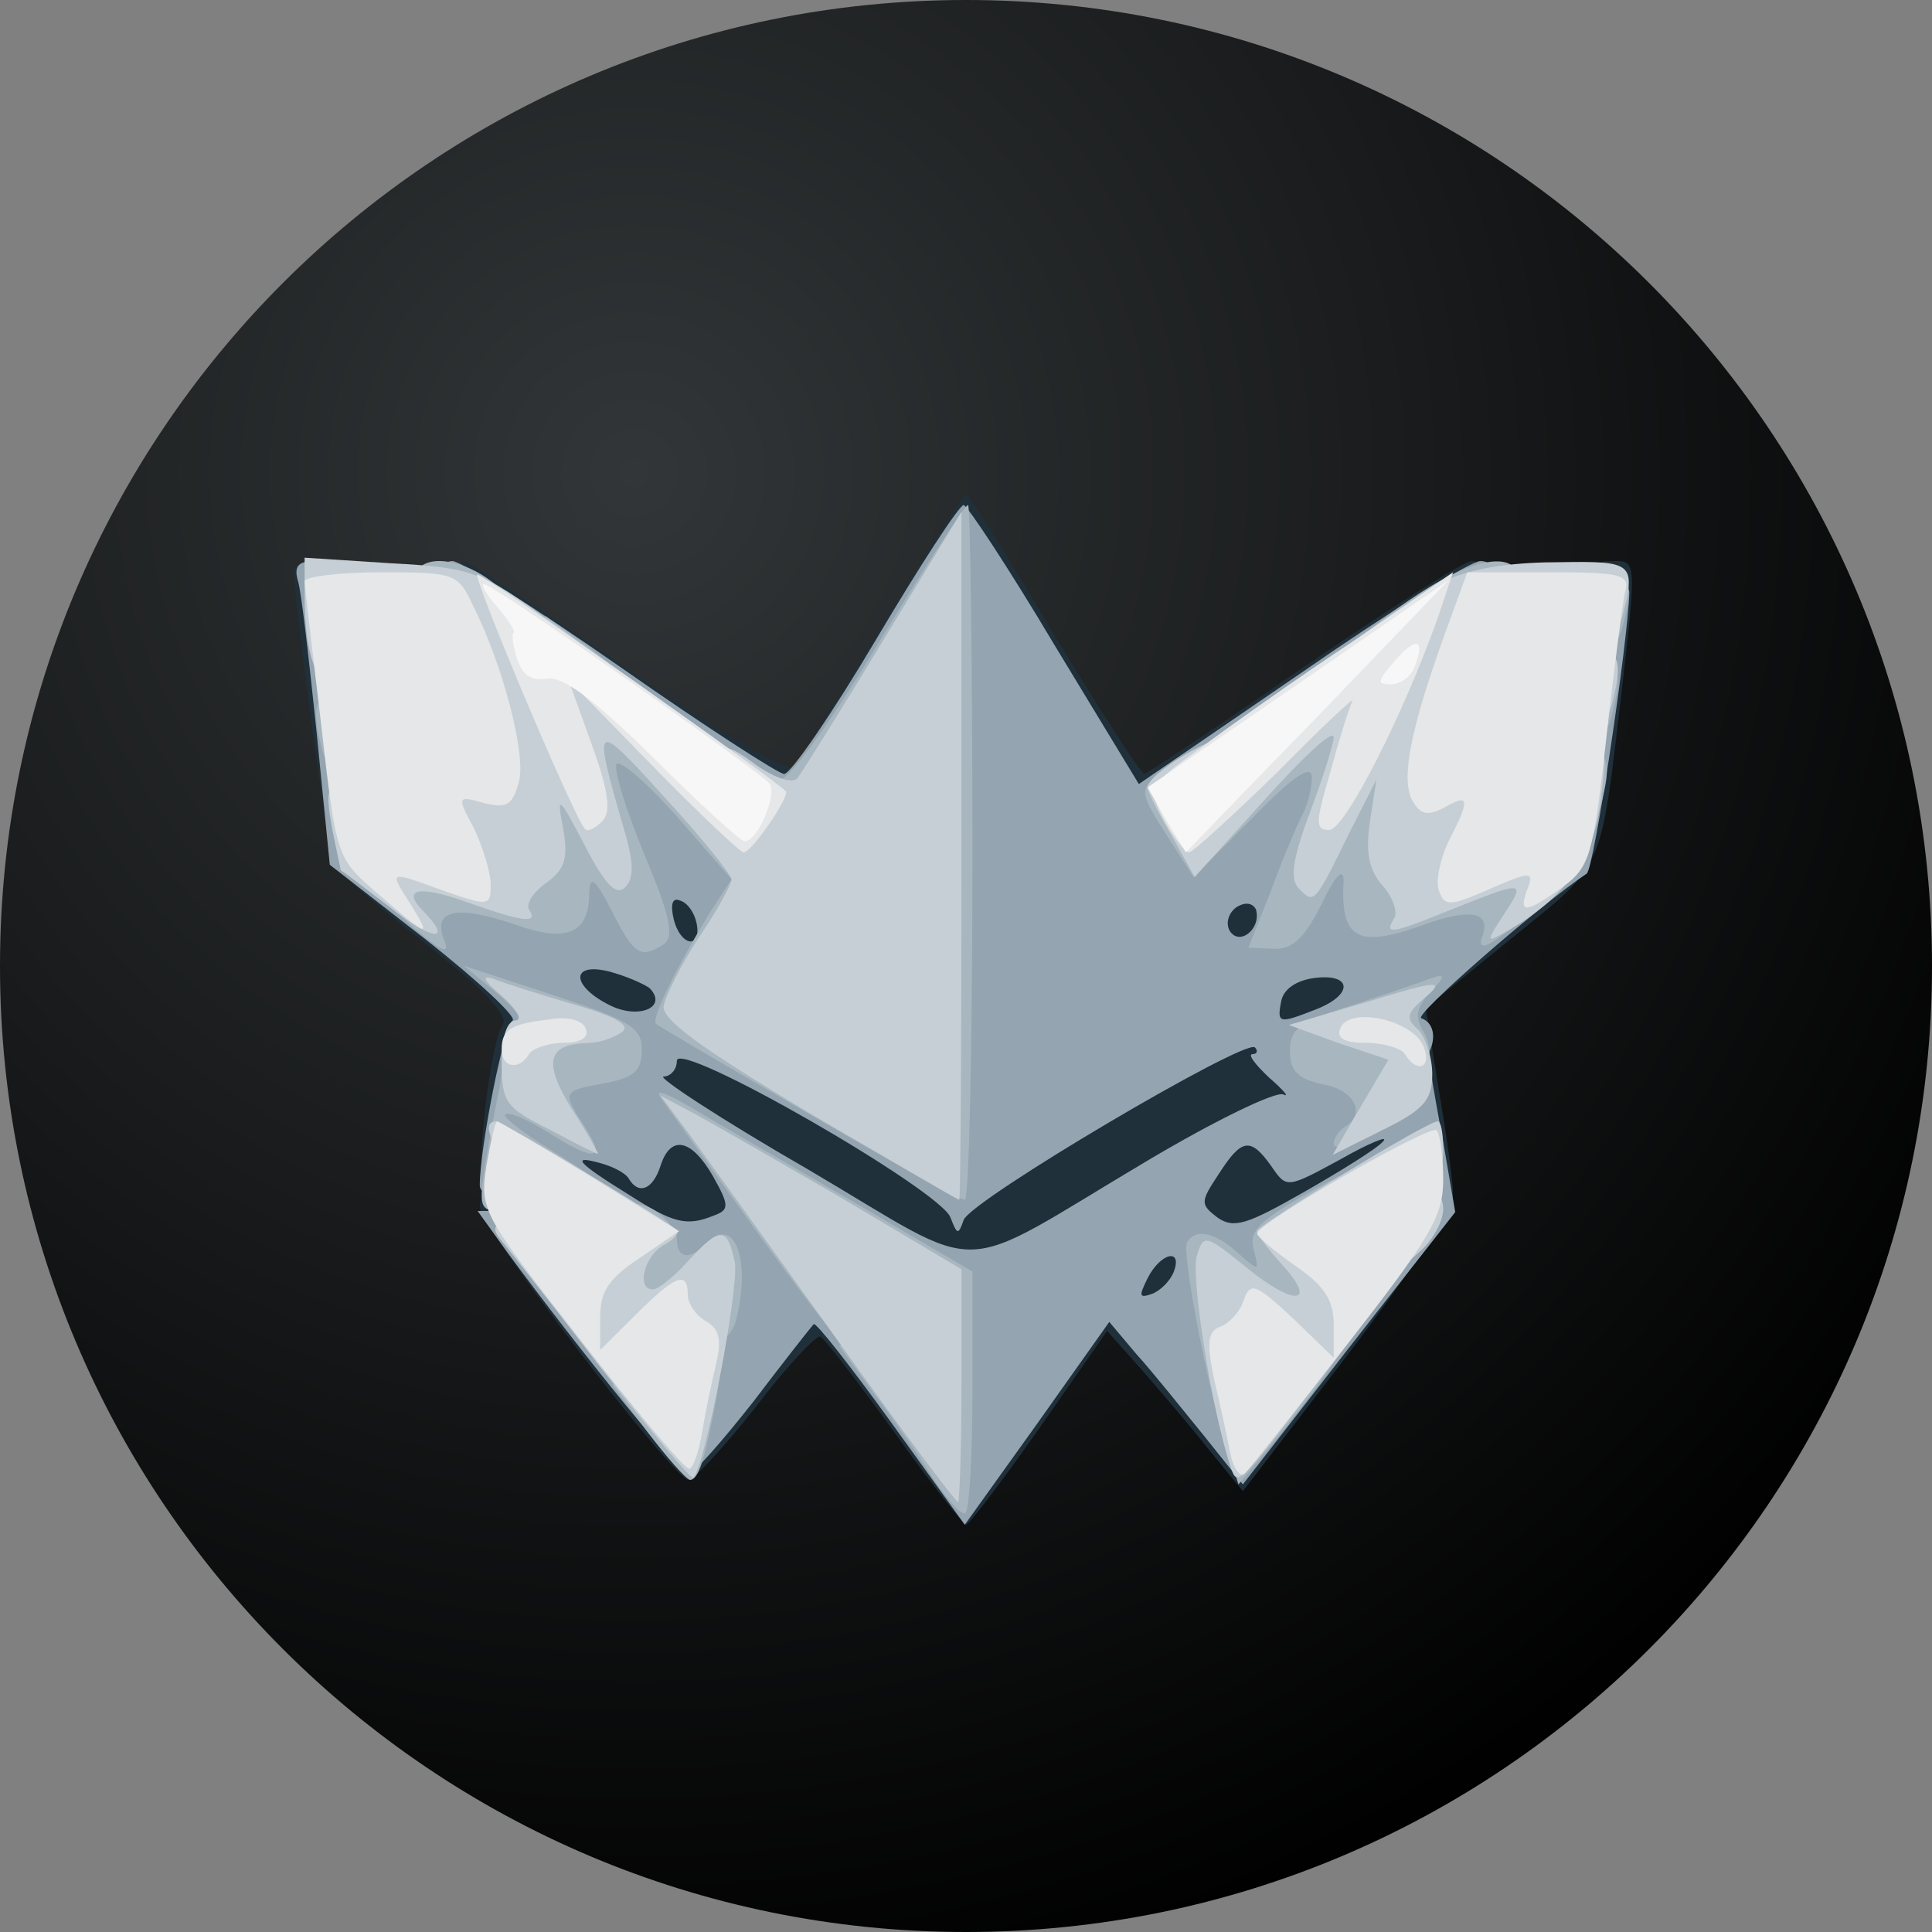 <svg fill="none" viewBox="0 0 600 600" xmlns="http://www.w3.org/2000/svg" width='600px' height='600px'>
    <rect x="0" y="0" width="600" height="600" fill="#808080" stroke="none"/>
    <path d="M300 600C465.685 600 600 465.685 600 300C600 134.315 465.685 0 300 0C134.315 0 0 134.315 0 300C0 465.685 134.315 600 300 600Z" fill="url(#paint0_radial_440_36)"/>
    <g  transform="matrix(0.34,0,0,0.348,-55,-45)">

        <g id="l1zSigqdYUX5dVwgQEVYr7r" fill="rgb(32,48,58)" style="transform: none;">
            <g style="transform: none;">
                <path id="p8l4apOG0" d="M979 1408 c-34 -46 -64 -84 -68 -86 -4 -1 -31 27 -59 63 -29 36 -57 65 -61 65 -14 0 -191 -226 -191 -244 0 -23 41 -21 47 3 3 11 11 22 19 25 8 3 14 14 14 25 0 10 9 21 20 24 11 3 20 14 20 25 0 11 9 22 20 25 12 3 20 14 20 26 0 12 6 21 14 21 25 0 46 -12 46 -26 0 -7 9 -19 19 -26 20 -14 20 -14 0 -26 -10 -7 -19 -21 -19 -32 0 -16 -7 -20 -36 -20 -24 0 -56 -12 -94 -35 -32 -19 -65 -35 -75 -35 -15 0 -16 -7 -10 -62 4 -35 11 -68 16 -74 6 -8 -17 -32 -71 -73 -44 -34 -80 -64 -80 -67 0 -2 16 -4 35 -4 24 0 35 5 35 15 0 8 9 15 20 15 11 0 20 7 20 15 0 9 9 15 21 15 12 0 23 8 26 20 3 11 12 20 19 20 8 0 14 -9 14 -20 0 -17 7 -20 40 -20 38 0 40 -2 40 -31 0 -29 1 -30 43 -27 l42 3 3 48 c3 42 1 47 -17 47 -12 0 -21 7 -21 15 0 8 4 15 9 15 5 0 61 29 125 65 l115 66 116 -66 c63 -36 122 -65 130 -65 24 0 17 -28 -7 -32 -19 -2 -24 -10 -26 -42 -4 -44 7 -56 56 -56 30 0 32 2 32 35 0 34 1 35 40 35 27 0 40 4 40 14 0 20 47 8 53 -15 3 -11 14 -19 25 -19 11 0 22 -9 25 -20 3 -12 14 -20 26 -20 12 0 21 -6 21 -14 0 -8 4 -16 10 -18 7 -2 38 -194 40 -245 0 -2 8 -3 18 -3 18 0 18 5 6 108 -21 173 -15 160 -102 229 l-78 62 12 73 c7 40 13 82 13 93 1 11 -43 75 -96 143 l-96 122 -31 -37 c-17 -21 -45 -53 -62 -72 l-31 -34 -62 87 c-34 47 -64 86 -67 86 -2 0 -32 -37 -65 -82z m81 -8 c11 -11 20 -24 20 -30 0 -5 7 -10 15 -10 8 0 15 -9 15 -20 0 -11 4 -20 9 -20 5 0 11 -9 14 -20 3 -11 12 -20 21 -20 9 0 16 -4 16 -9 0 -5 3 -17 6 -26 5 -13 -7 -9 -48 14 -30 17 -66 31 -81 31 -14 0 -53 -16 -86 -35 -61 -36 -84 -44 -63 -23 7 7 12 20 12 30 0 10 7 18 15 18 8 0 15 7 15 15 0 8 7 15 15 15 8 0 15 6 15 14 0 8 7 16 15 20 8 3 15 12 15 20 0 7 7 16 15 20 8 3 15 12 15 21 0 20 6 19 30 -5z m250 -21 c0 -12 8 -23 20 -26 11 -3 20 -14 20 -24 0 -12 7 -19 20 -19 15 0 20 -7 20 -25 0 -18 5 -25 20 -25 14 0 20 -7 20 -24 0 -13 6 -26 13 -29 6 -2 9 -7 6 -11 -3 -4 -34 9 -69 29 -34 19 -72 35 -85 35 -16 0 -25 7 -29 25 -4 14 -11 25 -16 25 -14 0 1 33 22 48 10 7 18 20 18 28 0 8 5 14 10 14 6 0 10 -9 10 -21z m-578 -273 c-3 -27 -10 -37 -31 -44 -29 -10 -44 -1 -53 36 -5 19 -2 22 25 22 18 0 39 5 47 10 8 5 15 10 15 10 1 0 -1 -15 -3 -34z m691 -3 c20 -6 22 -20 4 -37 -21 -21 -57 -2 -57 30 0 21 3 25 18 19 9 -4 25 -10 35 -12z">
                </path>
                <path id="pDm6JOBYR" d="M456 838 c-8 -44 -26 -187 -26 -199 0 -5 8 -9 19 -9 16 0 20 13 30 100 14 129 14 140 -4 140 -8 0 -16 -13 -19 -32z">
                </path>
                <path id="pgKtsyiSA" d="M1157 833 c-6 -16 -20 -37 -30 -48 -10 -11 -20 -30 -23 -42 -4 -13 -9 -23 -14 -23 -4 0 -15 -16 -26 -35 -20 -37 -34 -45 -34 -20 0 8 -7 15 -15 15 -9 0 -15 9 -15 25 0 14 -4 25 -9 25 -5 0 -12 11 -15 25 -4 14 -11 25 -16 25 -6 0 -10 7 -10 15 0 8 -4 15 -10 15 -5 0 -10 6 -10 14 0 7 -10 16 -22 20 -36 9 -78 7 -78 -4 0 -5 -7 -10 -15 -10 -8 0 -15 -4 -15 -10 0 -5 -7 -10 -15 -10 -8 0 -15 -4 -15 -10 0 -5 -7 -10 -15 -10 -8 0 -15 -4 -15 -10 0 -5 -7 -10 -15 -10 -8 0 -15 -4 -15 -10 0 -5 -7 -10 -15 -10 -8 0 -15 -4 -15 -10 0 -5 -7 -10 -15 -10 -9 0 -15 -9 -15 -25 0 -22 -4 -25 -35 -25 -31 0 -35 -3 -35 -25 0 -14 3 -25 6 -25 3 0 71 44 150 97 89 60 148 93 152 87 4 -6 40 -63 80 -127 40 -65 75 -117 76 -117 2 0 38 56 80 125 43 69 80 125 83 125 2 0 68 -43 145 -95 78 -52 147 -95 154 -95 8 0 14 9 14 20 0 13 -7 20 -20 20 -11 0 -20 7 -20 15 0 8 -7 15 -15 15 -8 0 -15 5 -15 10 0 6 -7 10 -15 10 -8 0 -15 5 -15 10 0 6 -7 10 -15 10 -8 0 -15 5 -15 10 0 6 -7 10 -15 10 -8 0 -15 5 -15 10 0 6 -7 10 -15 10 -8 0 -15 5 -15 10 0 6 -7 10 -15 10 -8 0 -15 5 -15 10 0 6 -7 10 -15 10 -8 0 -15 5 -15 10 0 6 -7 10 -15 10 -8 0 -15 5 -15 10 0 6 -16 10 -35 10 -29 0 -38 -5 -48 -27z">
                </path>
            </g>
        </g>
        <g id="lgmeTskGlBE9oqAo9pkchJ" fill="rgb(148,164,176)" style="transform: none;">
            <g style="transform: none;">
                <path id="p12vDA95oO" d="M976 1399 c-37 -50 -69 -90 -71 -88 -2 2 -27 33 -55 69 -29 36 -55 65 -60 65 -7 0 -97 -108 -164 -197 l-28 -38 31 0 c24 0 31 4 31 19 0 10 9 21 20 24 11 3 20 14 20 25 0 11 9 22 20 25 12 3 20 14 20 26 0 12 6 21 15 21 9 0 15 10 16 28 0 18 5 9 14 -28 18 -72 19 -70 -10 -70 -20 0 -25 -5 -25 -25 0 -20 -5 -25 -24 -25 -14 0 -32 -7 -41 -17 -10 -9 -31 -16 -51 -15 -21 1 -34 -3 -34 -11 0 -33 22 -142 30 -147 4 -3 -31 -35 -79 -72 l-88 -67 -12 -118 c-7 -65 -14 -126 -17 -135 -4 -13 0 -18 15 -18 12 0 21 4 21 8 0 5 7 58 15 120 18 135 26 147 113 155 l62 5 0 -29 c0 -19 5 -29 15 -29 11 0 15 -11 15 -40 0 -29 4 -40 15 -40 8 0 15 -4 15 -10 0 -5 -7 -10 -15 -10 -9 0 -15 -9 -15 -25 0 -22 -4 -25 -35 -25 -19 0 -35 -4 -35 -10 0 -5 -7 -10 -15 -10 -8 0 -15 -4 -15 -10 0 -5 -7 -10 -15 -10 -8 0 -15 -9 -15 -20 0 -11 7 -20 15 -20 8 0 78 43 154 95 76 52 144 95 149 95 6 0 44 -54 84 -120 40 -66 76 -120 80 -120 3 0 41 56 83 125 l77 124 148 -99 c81 -55 155 -100 164 -100 21 0 21 36 0 44 -9 3 -29 6 -45 6 -24 0 -29 4 -29 25 0 16 -6 25 -15 25 -8 0 -15 5 -15 10 0 6 -7 10 -15 10 -8 0 -15 4 -15 9 0 5 -8 12 -17 14 -14 4 -12 5 5 6 18 1 22 7 22 36 0 29 4 35 21 35 18 0 21 5 17 38 -3 39 -3 39 27 31 16 -5 51 -11 76 -14 55 -7 53 -3 71 -153 10 -88 14 -102 30 -102 10 0 18 3 18 8 -1 42 -32 247 -39 251 -43 28 -159 127 -151 129 20 7 10 41 -12 45 l-23 4 23 2 c12 0 22 2 22 4 0 2 5 29 11 61 l10 57 -97 121 -97 122 -36 -44 c-20 -24 -47 -57 -61 -72 l-25 -29 -66 91 -66 90 -67 -91z m44 -52 l0 -53 -55 -31 c-42 -24 -53 -28 -46 -14 6 10 17 23 25 31 9 7 16 19 16 26 0 8 5 14 10 14 6 0 10 9 10 20 0 11 7 20 15 20 8 0 15 9 15 20 0 11 2 20 5 20 3 0 5 -24 5 -53z m320 -2 c0 -16 6 -25 15 -25 9 0 15 -9 15 -21 0 -12 8 -23 20 -26 11 -3 20 -14 20 -25 0 -11 9 -22 20 -25 33 -9 24 -30 -10 -25 -16 2 -30 10 -30 17 0 6 -11 17 -25 23 -15 7 -25 20 -25 32 0 15 -7 20 -25 20 -27 0 -28 2 -19 49 8 40 44 45 44 6z m-106 -81 c8 -21 -12 -17 -24 6 -8 16 -8 18 4 14 8 -3 17 -12 20 -20z m-24 -99 c62 -36 117 -62 124 -59 6 3 0 -4 -13 -15 -13 -12 -20 -21 -15 -21 4 0 5 -3 2 -6 -9 -8 -259 136 -266 154 -5 14 -6 13 -12 -2 -8 -24 -250 -160 -250 -140 0 8 -6 14 -12 14 -7 0 52 38 132 83 167 96 129 97 310 -8z m215 -17 c6 -6 -12 1 -39 16 -49 26 -49 26 -63 6 -19 -26 -27 -25 -48 7 -17 25 -17 27 -1 39 15 10 27 6 79 -23 34 -19 67 -39 72 -45z m-611 66 c14 -5 14 -9 -1 -35 -20 -34 -39 -37 -48 -9 -7 21 -20 26 -29 11 -3 -5 -15 -11 -27 -14 -26 -7 -20 0 28 29 40 25 52 28 77 18z m206 -295 c0 -196 -2 -219 -15 -205 -8 8 -15 19 -15 25 0 6 -7 11 -15 11 -9 0 -15 9 -15 25 0 14 -4 25 -10 25 -5 0 -10 7 -10 15 0 8 -4 15 -10 15 -5 0 -10 7 -10 15 0 19 -76 21 -83 3 -4 -8 -6 -9 -6 -2 -1 6 6 17 14 24 27 23 16 91 -22 128 -7 7 -13 16 -13 20 0 7 188 119 203 121 4 1 7 -98 7 -220z m-265 92 c-6 -4 -22 -11 -38 -15 -35 -8 -33 14 3 31 26 12 52 1 35 -16z m609 19 c34 -13 33 -32 -1 -28 -17 2 -29 10 -31 21 -4 20 -2 20 32 7z m-566 -77 c-2 -9 -8 -18 -15 -20 -7 -3 -9 3 -6 16 6 25 26 28 21 4z m511 -12 c-3 -6 -10 -7 -18 -2 -7 5 -10 14 -6 21 9 14 29 -2 24 -19z">
                </path>
            </g>
        </g>
        <g id="l79kxeOXpF8uyDcrCD5ZylE" fill="rgb(168,182,191)" style="transform: none;">
            <g style="transform: none;">
                <path id="pxkVxPycc" d="M1013 1447 c-11 -17 -35 -51 -53 -74 l-32 -43 31 0 c24 0 31 4 31 20 0 11 5 20 10 20 6 0 10 -20 10 -44 0 -38 -3 -45 -25 -50 -14 -4 -25 -13 -25 -20 0 -8 -13 -16 -30 -18 -16 -3 -30 -1 -30 4 0 4 7 8 15 8 10 0 15 11 15 35 0 19 -2 35 -5 35 -3 0 -37 -44 -76 -97 -40 -54 -77 -105 -83 -113 -7 -9 1 -7 24 6 19 11 86 49 148 84 l112 64 0 108 c0 59 -3 108 -7 108 -5 0 -18 -15 -30 -33z">
                </path>
                <path id="pkenJiGaA" d="M753 1407 l-32 -42 29 -3 c17 -2 30 -7 30 -13 0 -5 10 -9 21 -9 19 0 21 4 15 38 -10 52 -16 72 -24 72 -4 -1 -21 -20 -39 -43z">
                </path>
                <path id="pGxWo004m" d="M1282 1420 c-18 -54 -41 -174 -36 -182 8 -13 26 -9 47 10 19 16 19 16 14 -3 -5 -17 4 -26 55 -54 46 -25 60 -29 55 -16 -4 9 -7 23 -7 31 0 9 -10 14 -27 14 -21 0 -24 3 -15 12 7 7 12 30 12 51 l0 39 -44 -3 -43 -4 8 30 c5 16 9 31 9 32 0 2 5 3 10 3 6 0 10 -11 10 -25 0 -21 5 -25 31 -25 l30 0 -20 28 c-11 15 -33 43 -49 62 l-29 34 -11 -34z">
                </path>
                <path id="pxxn0TXg6" d="M800 1320 c0 -5 -18 -10 -40 -10 l-40 0 0 -42 c0 -58 11 -74 39 -59 11 7 21 18 21 26 0 18 12 19 27 4 26 -26 41 15 27 69 -6 21 -34 32 -34 12z">
                </path>
                <path id="p1C07Qzpvi" d="M605 1168 c4 -24 10 -54 13 -68 2 -14 5 -33 6 -42 0 -10 5 -18 11 -18 5 0 -3 -11 -20 -25 l-30 -24 81 26 c71 23 82 29 82 49 0 19 -7 25 -34 30 -39 7 -39 7 -18 39 20 30 10 32 -35 4 -18 -11 -35 -18 -38 -15 -2 2 16 16 41 31 25 15 46 29 46 32 0 3 -16 3 -35 0 -26 -4 -35 -2 -35 9 0 8 -9 14 -21 14 -19 0 -20 -4 -14 -42z">
                </path>
                <path id="pOXNh1LL9" d="M900 1123 c-74 -42 -137 -78 -139 -80 -5 -4 19 -51 49 -99 l20 -30 -49 -55 c-27 -30 -52 -51 -56 -48 -3 4 8 40 25 80 24 56 28 74 18 81 -21 13 -27 10 -47 -29 -16 -30 -20 -33 -21 -17 0 37 -21 45 -69 28 -51 -17 -74 -13 -64 13 6 14 0 13 -24 -7 -19 -15 -32 -34 -32 -49 -1 -23 1 -24 53 -18 65 7 82 -6 66 -47 -5 -15 -10 -40 -10 -56 0 -27 2 -28 61 -35 73 -9 99 8 99 62 0 30 3 33 28 33 39 0 52 17 52 67 0 32 -4 43 -15 43 -9 0 -15 9 -15 25 0 14 -7 28 -15 31 -30 12 -16 34 20 34 28 0 35 4 35 20 0 16 7 20 35 20 28 0 35 4 35 20 0 16 7 20 35 20 l35 0 -1 -222 c-1 -123 -4 -211 -6 -195 -2 15 -9 27 -14 27 -5 0 -9 7 -9 15 0 8 -7 15 -15 15 -9 0 -15 9 -15 25 0 14 -4 25 -10 25 -5 0 -10 7 -10 15 0 10 -11 15 -35 15 -24 0 -35 -5 -35 -15 0 -8 6 -12 13 -10 7 3 43 -44 90 -120 43 -69 80 -125 83 -125 2 0 4 139 4 310 0 171 -3 310 -7 310 -5 0 -69 -35 -143 -77z">
                </path>
                <path id="plUR1Er4E" d="M1380 1150 c0 -5 5 -12 10 -15 20 -12 9 -33 -20 -38 -23 -5 -30 -12 -30 -30 0 -20 9 -26 58 -41 31 -10 64 -21 72 -24 12 -4 12 -1 -2 13 -13 14 -14 22 -6 35 17 27 -7 74 -48 93 -19 9 -34 13 -34 7z">
                </path>
                <path id="pwY0fJKr9" d="M1322 926 c10 -27 23 -57 28 -67 6 -10 10 -26 10 -36 0 -12 -16 -2 -54 36 l-54 53 -25 -38 c-23 -35 -24 -40 -10 -51 13 -10 19 -9 35 9 13 15 18 17 18 7 0 -8 17 -32 38 -52 28 -27 46 -37 70 -37 18 0 32 -4 32 -10 0 -5 16 -10 35 -10 33 0 35 2 35 34 0 19 -4 36 -10 38 -5 2 -10 23 -12 48 l-3 45 63 -4 c61 -3 64 -2 60 19 -2 13 -18 34 -36 48 -21 16 -30 20 -27 9 10 -24 -9 -28 -54 -12 -60 21 -75 12 -72 -40 0 -12 -8 -4 -20 21 -16 31 -27 41 -44 40 l-23 -1 20 -49z">
                </path>
                <path id="pqEO1cIVp" d="M1590 835 c0 -28 4 -35 20 -35 21 0 24 10 14 48 -10 36 -34 27 -34 -13z">
                </path>
                <path id="pLhfy49FH" d="M456 798 c-10 -38 -7 -48 14 -48 16 0 20 7 20 35 0 40 -24 49 -34 13z">
                </path>
                <path id="p1H8xPfipG" d="M1600 755 c0 -28 4 -35 20 -35 21 0 24 10 14 48 -10 36 -34 27 -34 -13z">
                </path>
                <path id="phmUZ3YEM" d="M660 709 l0 -30 30 21 c44 31 45 40 6 40 -33 0 -36 -2 -36 -31z">
                </path>
                <path id="p1GEHfCWru" d="M1406 699 c3 -6 27 -24 52 -40 55 -35 92 -38 92 -9 0 11 -7 20 -15 20 -8 0 -15 6 -15 14 0 8 -15 16 -37 20 -58 9 -85 7 -77 -5z">
                </path>
                <path id="p5V0rT3jI" d="M1610 675 c0 -28 4 -35 20 -35 21 0 24 10 14 48 -10 36 -34 27 -34 -13z">
                </path>
                <path id="p10VbdSrQh" d="M553 675 c-21 -23 -16 -45 10 -45 28 0 67 26 67 46 0 19 -61 18 -77 -1z">
                </path>
            </g>
        </g>
        <g id="l4ZxzbsKPv8c7LuqxK92X0G" fill="rgb(198,207,213)" style="transform: none;">
            <g style="transform: none;">
                <path id="pIhopSU85" d="M925 1323 c-60 -82 -120 -163 -134 -182 l-26 -34 25 13 c14 7 76 42 138 77 l112 65 0 104 c0 57 -2 104 -3 104 -2 0 -53 -66 -112 -147z">
                </path>
                <path id="pUp7xtdEB" d="M709 1348 c-45 -57 -87 -109 -92 -115 -7 -10 -2 -13 22 -13 27 0 31 4 32 28 0 15 3 21 6 12 3 -8 12 -19 19 -23 22 -13 16 -27 -11 -27 -16 0 -25 -6 -25 -15 0 -9 -11 -21 -25 -27 -21 -9 -36 -38 -20 -38 5 0 157 89 165 97 3 2 -3 9 -13 14 -17 10 -24 39 -9 39 5 0 19 -11 32 -25 30 -32 36 -31 43 1 4 22 -27 182 -38 192 -2 2 -40 -43 -86 -100z m65 6 c4 -10 1 -14 -6 -12 -15 5 -23 28 -10 28 5 0 13 -7 16 -16z">
                </path>
                <path id="p5J5jBm8y" d="M1286 1439 c-17 -49 -37 -171 -31 -189 6 -20 8 -19 46 11 44 35 65 32 31 -4 -12 -13 -22 -26 -22 -29 0 -5 155 -98 165 -98 3 0 5 11 5 25 0 20 -5 25 -25 25 -16 0 -25 6 -25 15 0 11 -11 15 -37 15 l-38 1 28 22 c40 34 35 64 -24 138 -66 84 -67 85 -73 68z">
                </path>
                <path id="pwshEr5IQ" d="M1440 1227 c0 -30 4 -37 20 -37 13 0 20 7 20 18 0 11 -9 27 -20 37 -20 18 -20 17 -20 -18z">
                </path>
                <path id="pN1plnyKp" d="M900 1122 c-99 -58 -134 -83 -132 -95 2 -10 16 -37 32 -61 17 -24 30 -48 30 -52 -1 -5 -28 -38 -62 -74 -64 -69 -65 -68 -37 27 10 32 10 46 2 54 -8 8 -18 -1 -37 -37 -24 -45 -26 -46 -20 -16 5 27 2 37 -15 49 -12 8 -19 19 -16 24 9 13 -6 11 -55 -6 -45 -16 -62 -13 -42 7 29 29 8 27 -30 -3 -24 -18 -44 -33 -45 -33 0 -1 -4 -18 -8 -38 -6 -34 -5 -38 13 -38 14 0 22 8 24 23 2 14 11 23 26 25 19 3 22 -1 22 -32 0 -32 3 -36 26 -36 24 0 25 -3 19 -28 -3 -15 -15 -46 -25 -69 -17 -39 -22 -43 -54 -43 -34 0 -36 2 -36 35 0 23 -5 35 -14 35 -16 0 -26 -30 -26 -79 l0 -34 79 5 c75 4 82 7 147 53 38 26 88 66 112 89 23 22 42 34 42 27 0 -8 11 -5 31 10 17 12 34 18 39 13 4 -5 40 -61 79 -124 l71 -114 0 307 c0 169 -1 307 -2 307 -2 0 -64 -36 -138 -78z">
                </path>
                <path id="p14NVTr7Ye" d="M663 1137 c-39 -19 -43 -24 -43 -59 0 -24 5 -38 13 -38 6 -1 1 -10 -13 -22 -17 -14 -19 -19 -7 -15 10 4 43 14 74 23 39 11 52 19 42 25 -8 5 -21 9 -29 9 -38 1 -43 16 -16 59 15 22 25 41 24 40 -2 0 -22 -10 -45 -22z">
                </path>
                <path id="pDf8BjWjN" d="M1404 1118 l26 -43 -46 -15 -45 -16 73 -21 c63 -19 70 -19 52 -4 -17 14 -19 19 -7 29 7 7 13 25 13 40 0 23 -8 32 -46 50 l-45 22 25 -42z">
                </path>
                <path id="p1HEIai7cQ" d="M1535 946 c21 -31 19 -31 -45 -6 -58 23 -64 24 -55 9 4 -5 -1 -19 -10 -29 -13 -14 -16 -30 -12 -57 l6 -38 -26 50 c-31 62 -31 61 -45 47 -8 -8 -6 -25 10 -67 12 -31 22 -62 22 -68 -1 -7 -29 19 -64 57 l-63 68 -21 -37 c-12 -20 -22 -39 -22 -43 0 -13 70 -53 70 -40 0 7 19 -7 43 -30 26 -26 52 -42 67 -42 17 -1 32 -11 45 -33 25 -39 69 -56 153 -56 65 -1 68 1 56 47 -7 25 -34 31 -34 7 0 -11 -11 -15 -39 -15 -39 0 -39 0 -64 68 l-25 67 24 3 c20 3 24 9 24 38 0 19 5 34 10 34 6 0 10 -7 10 -15 0 -8 9 -15 20 -15 16 0 20 -7 20 -30 0 -24 4 -30 20 -30 19 0 20 4 14 53 -6 52 -33 88 -87 118 -18 10 -18 9 -2 -15z">
                </path>
                <path id="pnSUneZJS" d="M1600 745 c0 -28 4 -35 20 -35 21 0 24 10 14 48 -10 36 -34 27 -34 -13z">
                </path>
            </g>
        </g>
        <g id="l7N8RbsI1b7mQEFPEMpZHIX" fill="rgb(229,231,232)" style="transform: none;">
            <g style="transform: none;">
                <path id="pBtbRx9xH" d="M1285 1424 c-3 -16 -10 -46 -15 -67 -6 -30 -5 -40 7 -44 8 -3 18 -14 21 -24 6 -16 11 -14 45 17 l37 35 0 -29 c0 -22 -8 -35 -35 -53 -19 -13 -35 -26 -35 -29 0 -9 159 -98 164 -92 3 3 6 23 6 44 0 33 -12 52 -86 145 -48 60 -90 112 -95 117 -4 5 -11 -4 -14 -20z">
                </path>
                <path id="pzeuKLvWy" d="M692 1325 c-90 -112 -92 -116 -86 -155 4 -22 8 -40 10 -40 1 0 40 22 85 49 l81 49 -36 24 c-28 18 -36 30 -36 52 l0 30 33 -32 c36 -35 47 -39 47 -17 0 7 7 18 16 23 13 7 15 17 10 38 -4 16 -10 44 -13 62 -3 17 -8 32 -12 32 -4 0 -49 -52 -99 -115z">
                </path>
                <path id="pK4oCAMjJ" d="M620 1066 c0 -18 8 -23 44 -27 17 -3 31 1 33 9 3 7 -5 12 -21 12 -13 0 -28 5 -31 10 -9 15 -25 12 -25 -4z">
                </path>
                <path id="p1GrUCLUAx" d="M1445 1070 c-3 -5 -19 -10 -35 -10 -20 0 -28 -4 -24 -13 7 -19 62 -9 75 14 10 20 -4 28 -16 9z">
                </path>
                <path id="pBQ8jmpae" d="M507 927 c-38 -32 -38 -32 -52 -152 -8 -65 -15 -123 -15 -127 0 -4 31 -8 70 -8 66 0 70 1 83 28 28 54 49 133 43 158 -6 22 -11 25 -32 20 -25 -7 -25 -6 -9 23 8 17 15 39 15 50 0 19 -2 19 -41 6 -53 -19 -52 -19 -33 10 21 33 17 31 -29 -8z">
                </path>
                <path id="p1DijO9DjW" d="M1476 924 c-3 -8 1 -28 9 -44 20 -38 19 -43 -4 -30 -16 8 -22 6 -29 -6 -11 -19 -2 -63 28 -145 l22 -59 75 0 c66 0 74 2 69 18 -2 9 -10 68 -17 130 -12 105 -15 115 -40 133 -33 23 -40 24 -33 4 8 -19 5 -19 -39 0 -31 13 -36 13 -41 -1z">
                </path>
                <path id="pRN7YV7mC" d="M758 813 l-77 -77 21 57 c16 43 18 61 10 69 -7 7 -14 10 -16 7 -10 -10 -105 -230 -98 -227 17 7 282 190 282 194 0 9 -32 54 -39 54 -3 0 -41 -35 -83 -77z">
                </path>
                <path id="pdU1yDjZ7" d="M1225 861 c-15 -29 -15 -30 33 -64 26 -19 88 -62 139 -95 l92 -62 -13 38 c-32 89 -86 192 -100 192 -13 0 -13 -6 1 -52 8 -29 17 -57 20 -63 3 -5 -28 23 -68 63 -41 39 -78 72 -81 72 -4 0 -14 -13 -23 -29z">
                </path>
            </g>
        </g>
        <g id="l145jCrP96FFR74jDCrTpYG" fill="rgb(247,247,247)" style="transform: none;">
            <g style="transform: none;">
                <path id="p15y9U0Pmt" d="M1227 861 l-17 -29 137 -92 138 -93 -120 122 c-66 66 -120 121 -120 121 0 0 -8 -13 -18 -29z">
                </path>
                <path id="psul3dApC" d="M758 805 c-54 -52 -83 -73 -97 -70 -14 2 -22 -3 -27 -18 -4 -12 -5 -23 -3 -23 2 -1 -5 -12 -16 -24 -11 -13 -15 -21 -10 -19 20 8 254 169 260 178 6 11 -11 51 -23 51 -4 0 -42 -34 -84 -75z">
                </path>
                <path id="pVpP8N0s2" d="M1435 720 c20 -23 29 -21 19 4 -3 9 -13 16 -22 16 -13 0 -12 -3 3 -20z">
                </path>
            </g>
        </g>
    </g>
    <defs>
        <radialGradient id="paint0_radial_440_36" cx="0" cy="0" r="1" gradientUnits="userSpaceOnUse" gradientTransform="translate(196 143.5) rotate(54.167) scale(497.082)">
            <stop stop-color="#323638"/>
            <stop offset="1"/>
        </radialGradient>
    </defs>
</svg>